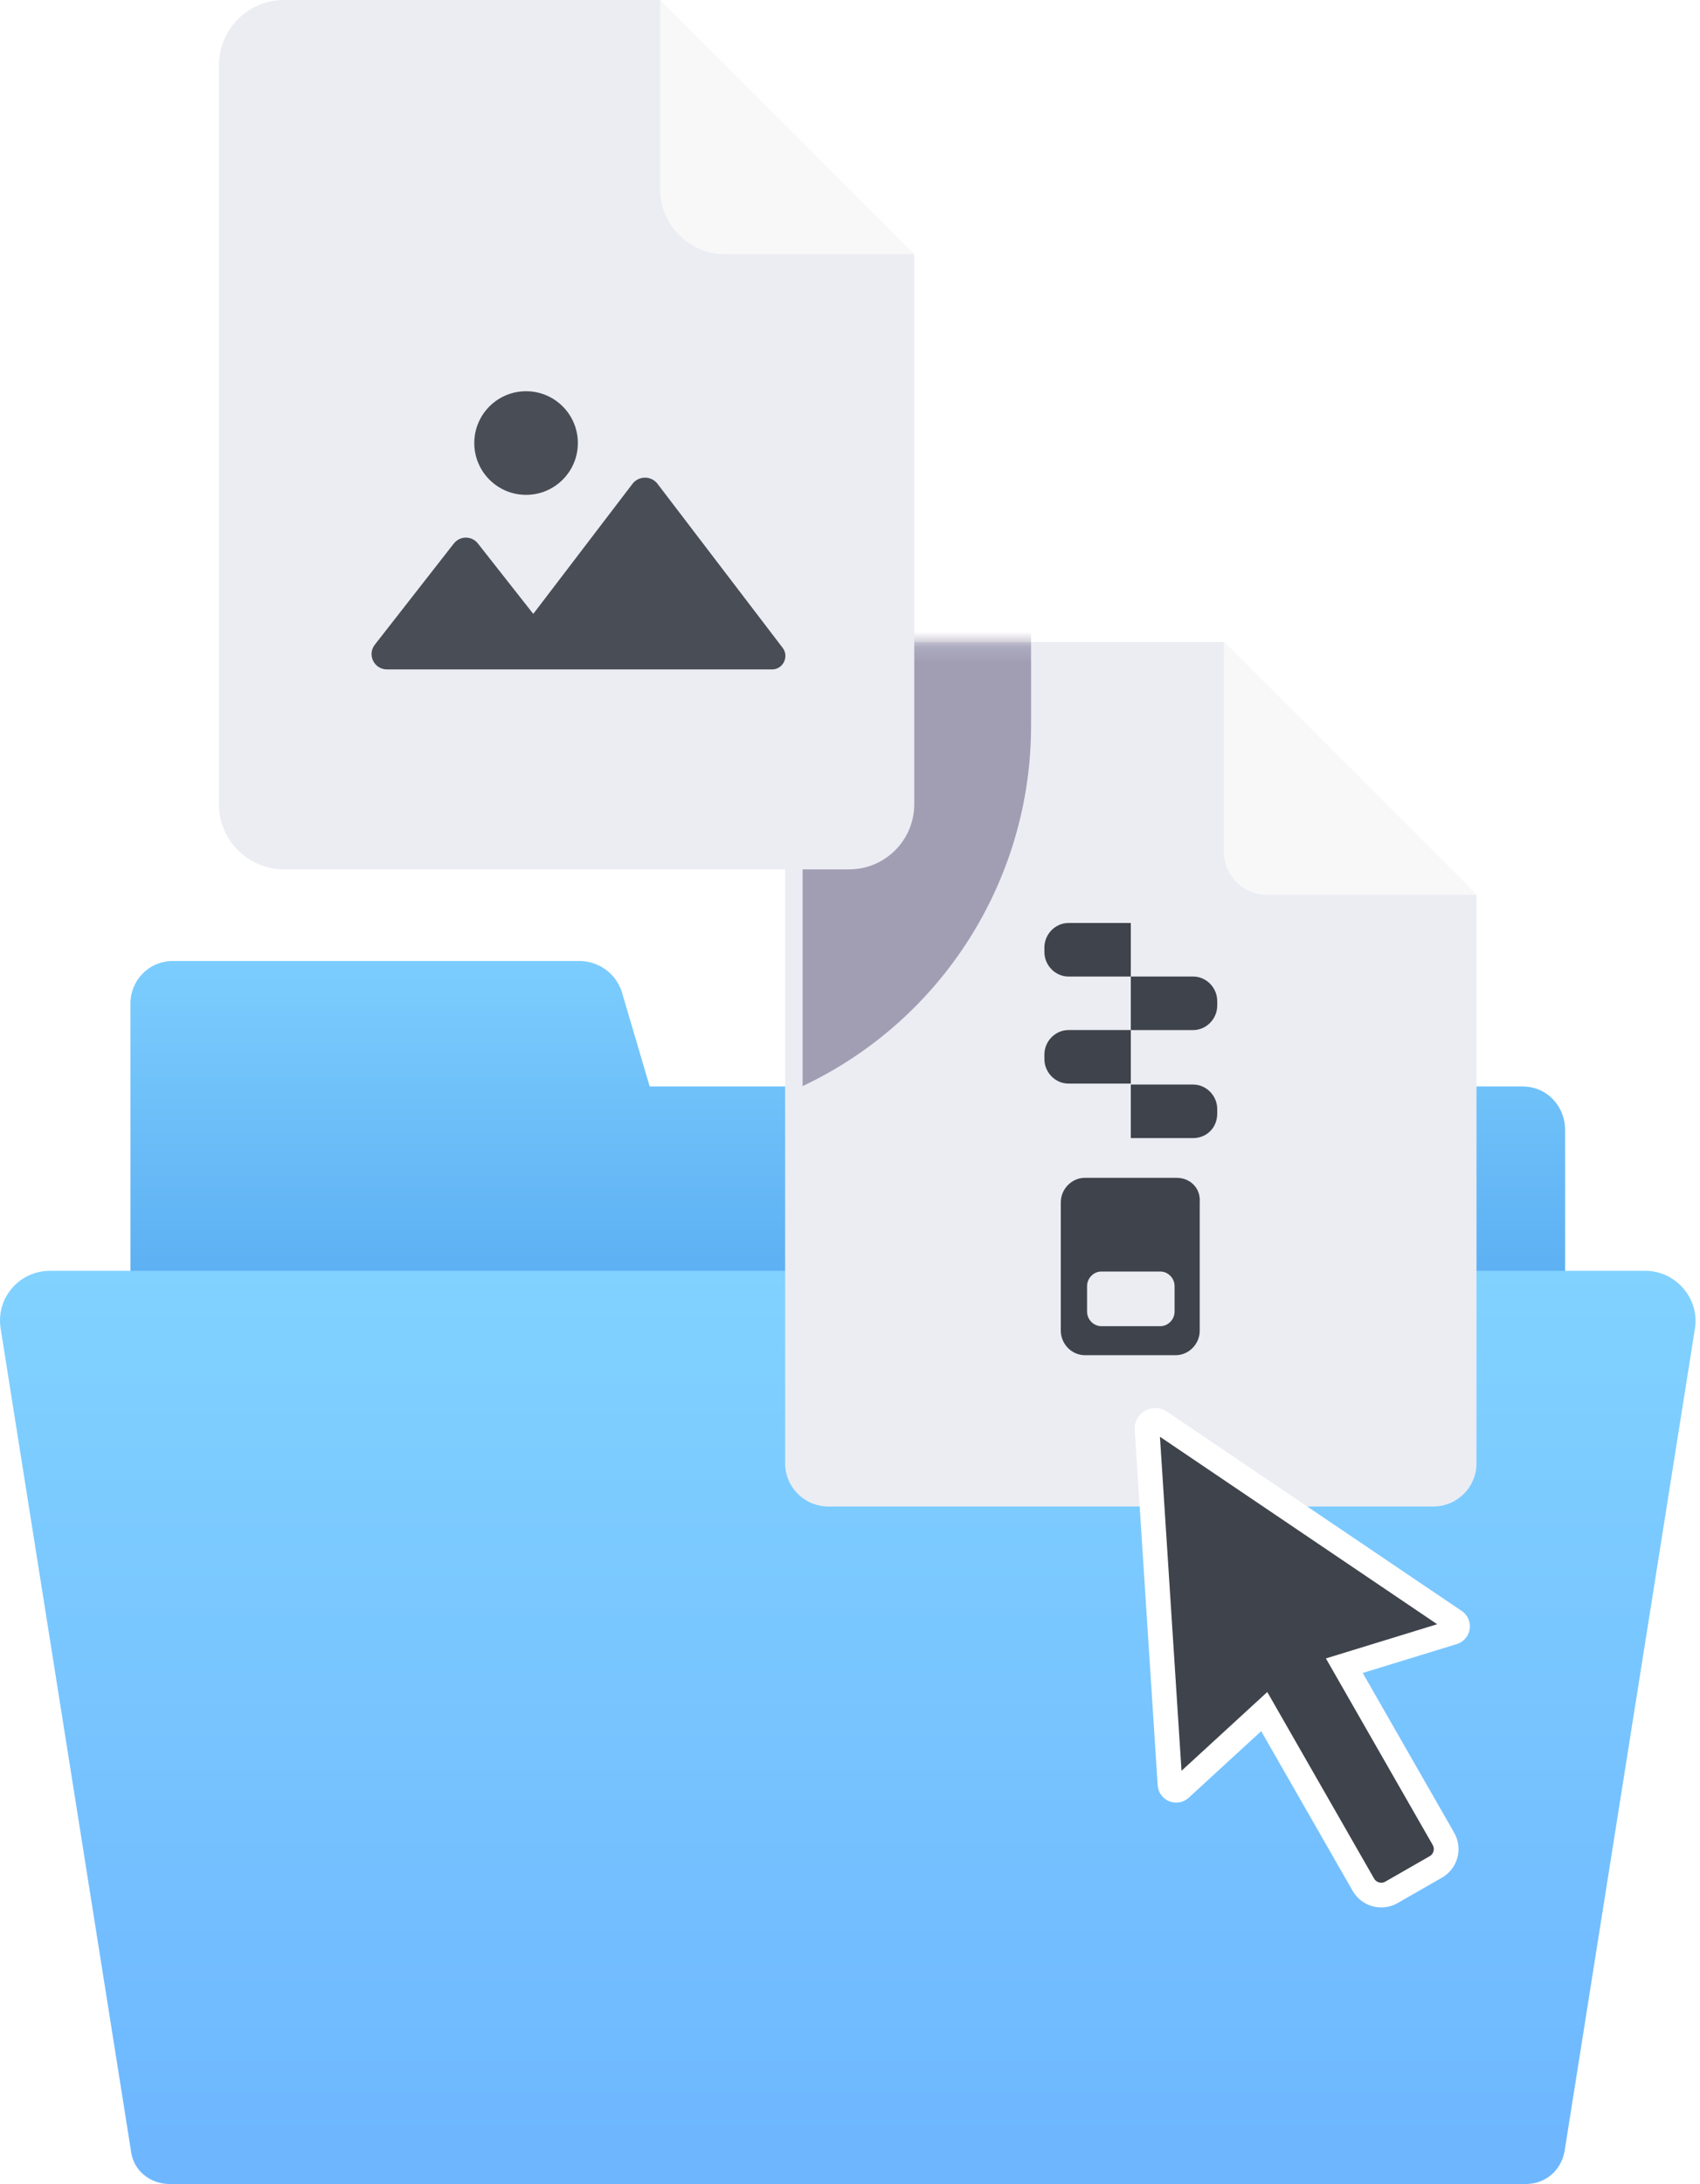 <svg width="109" height="140" viewBox="0 0 109 140" fill="none" xmlns="http://www.w3.org/2000/svg">
<path d="M97.617 69.645H41.657L39.86 63.552C39.469 62.381 38.375 61.6 37.124 61.6H11.098C9.535 61.6 8.363 62.849 8.363 64.334V69.645V82.456V132.682H100.352V72.457C100.352 70.895 99.18 69.645 97.617 69.645Z" fill="url(#paint0_linear)"/>
<path d="M53.313 81.462H3.216C1.203 81.462 -0.268 83.234 0.041 85.159L8.404 137.921C8.559 139.153 9.643 140.001 10.881 140.001H53.39H97.835C99.074 140.001 100.08 139.153 100.313 137.921L108.675 85.159C108.985 83.234 107.436 81.462 105.5 81.462H53.313Z" fill="url(#paint1_linear)"/>
<path fill-rule="evenodd" clip-rule="evenodd" d="M78.47 41.16H53.111C51.581 41.16 50.341 42.401 50.341 43.931V93.801C50.341 95.331 51.581 96.571 53.111 96.571H91.899C93.429 96.571 94.67 95.331 94.67 93.801V57.36L78.47 41.16Z" fill="#EBEDF3"/>
<path fill-rule="evenodd" clip-rule="evenodd" d="M78.466 41.158L94.669 57.361L81.237 57.361C79.707 57.361 78.466 56.121 78.466 54.591L78.466 41.158Z" fill="#F8F8F8"/>
<path fill-rule="evenodd" clip-rule="evenodd" d="M72.505 62.598H68.507C67.665 62.598 66.964 61.883 66.964 61.025V60.739C66.964 59.881 67.665 59.166 68.507 59.166H72.505V62.598ZM72.505 66.03H76.503C77.344 66.03 78.046 65.315 78.046 64.457V64.171C78.046 63.313 77.344 62.598 76.503 62.598H72.505V66.029H68.507C67.665 66.029 66.964 66.744 66.964 67.602V67.888C66.964 68.746 67.665 69.461 68.507 69.461H72.505V66.03ZM76.503 72.954H72.505V69.522H76.503C77.344 69.522 78.046 70.237 78.046 71.095V71.381C78.046 72.311 77.344 72.954 76.503 72.954ZM69.56 75.502H75.451C76.293 75.502 76.995 76.146 76.924 77.075V85.298C76.924 86.156 76.223 86.871 75.381 86.871H69.56C68.718 86.871 68.016 86.156 68.016 85.298V77.075C68.016 76.217 68.718 75.502 69.56 75.502ZM74.399 85.012C74.89 85.012 75.311 84.583 75.311 84.082V82.438C75.311 81.937 74.89 81.508 74.399 81.508H70.612C70.121 81.508 69.7 81.937 69.7 82.438V84.082C69.7 84.583 70.121 85.012 70.612 85.012H74.399Z" fill="#3F434B"/>
<mask id="mask0" style="mask-type:alpha" maskUnits="userSpaceOnUse" x="50" y="41" width="45" height="46">
<path d="M94.572 41.156H50.341V86.741H94.572V41.156Z" fill="#C4C4C4"/>
</mask>
<g mask="url(#mask0)">
<g opacity="0.37" filter="url(#filter0_f)">
<path d="M66.11 29.496L51.461 38.636V69.621C60.404 65.404 66.11 56.405 66.11 46.518V29.496Z" fill="#221548"/>
</g>
</g>
<path fill-rule="evenodd" clip-rule="evenodd" d="M42.323 0H18.217C15.908 0 14.037 1.871 14.037 4.18V51.549C14.037 53.858 15.908 55.729 18.217 55.729H54.441C56.749 55.729 58.62 53.858 58.62 51.549V16.297L42.323 0Z" fill="#EBEDF3"/>
<path fill-rule="evenodd" clip-rule="evenodd" d="M42.325 0.001L58.621 16.297L46.505 16.297C44.196 16.297 42.325 14.425 42.325 12.117L42.325 0.001Z" fill="#F8F8F8"/>
<path d="M40.556 31.011L34.222 39.313C34.222 39.344 34.191 39.344 34.161 39.313L30.655 34.855C30.256 34.332 29.487 34.332 29.087 34.855L24.044 41.312C23.522 41.958 23.983 42.911 24.813 42.911H31.455H36.99H49.505C50.212 42.911 50.611 42.081 50.181 41.527L42.156 31.011C41.756 30.488 40.956 30.488 40.556 31.011Z" fill="#494D55"/>
<path d="M33.731 31.721C35.565 31.721 37.051 30.234 37.051 28.4C37.051 26.566 35.565 25.079 33.731 25.079C31.896 25.079 30.41 26.566 30.41 28.4C30.41 30.234 31.896 31.721 33.731 31.721Z" fill="#494D55"/>
<path d="M93.174 104.631C93.492 104.533 93.555 104.11 93.279 103.924L74.37 91.141C74.007 90.895 73.519 91.175 73.547 91.613L75.018 114.389C75.04 114.722 75.436 114.881 75.681 114.656L81.06 109.717L87.416 120.815C87.778 121.448 88.585 121.667 89.218 121.304L92.06 119.675C92.693 119.313 92.912 118.506 92.549 117.873L86.194 106.775L93.174 104.631Z" fill="#3F434B" stroke="#fff" stroke-width="1.585"/>
<defs>
<filter id="filter0_f" x="26.176" y="4.21" width="65.22" height="90.696" filterUnits="userSpaceOnUse" color-interpolation-filters="sRGB">
<feFlood flood-opacity="0" result="BackgroundImageFix"/>
<feBlend mode="normal" in="SourceGraphic" in2="BackgroundImageFix" result="shape"/>
<feGaussianBlur stdDeviation="12.643" result="effect1_foregroundBlur"/>
</filter>
<linearGradient id="paint0_linear" x1="55.137" y1="61.6" x2="55.137" y2="105.343" gradientUnits="userSpaceOnUse">
<stop stop-color="#7CCDFE"/>
<stop offset="1" stop-color="#388FE5"/>
</linearGradient>
<linearGradient id="paint1_linear" x1="54.939" y1="81.385" x2="54.939" y2="137.228" gradientUnits="userSpaceOnUse">
<stop stop-color="#81D2FF"/>
<stop offset="1" stop-color="#6EB7FF"/>
</linearGradient>
</defs>
</svg>
